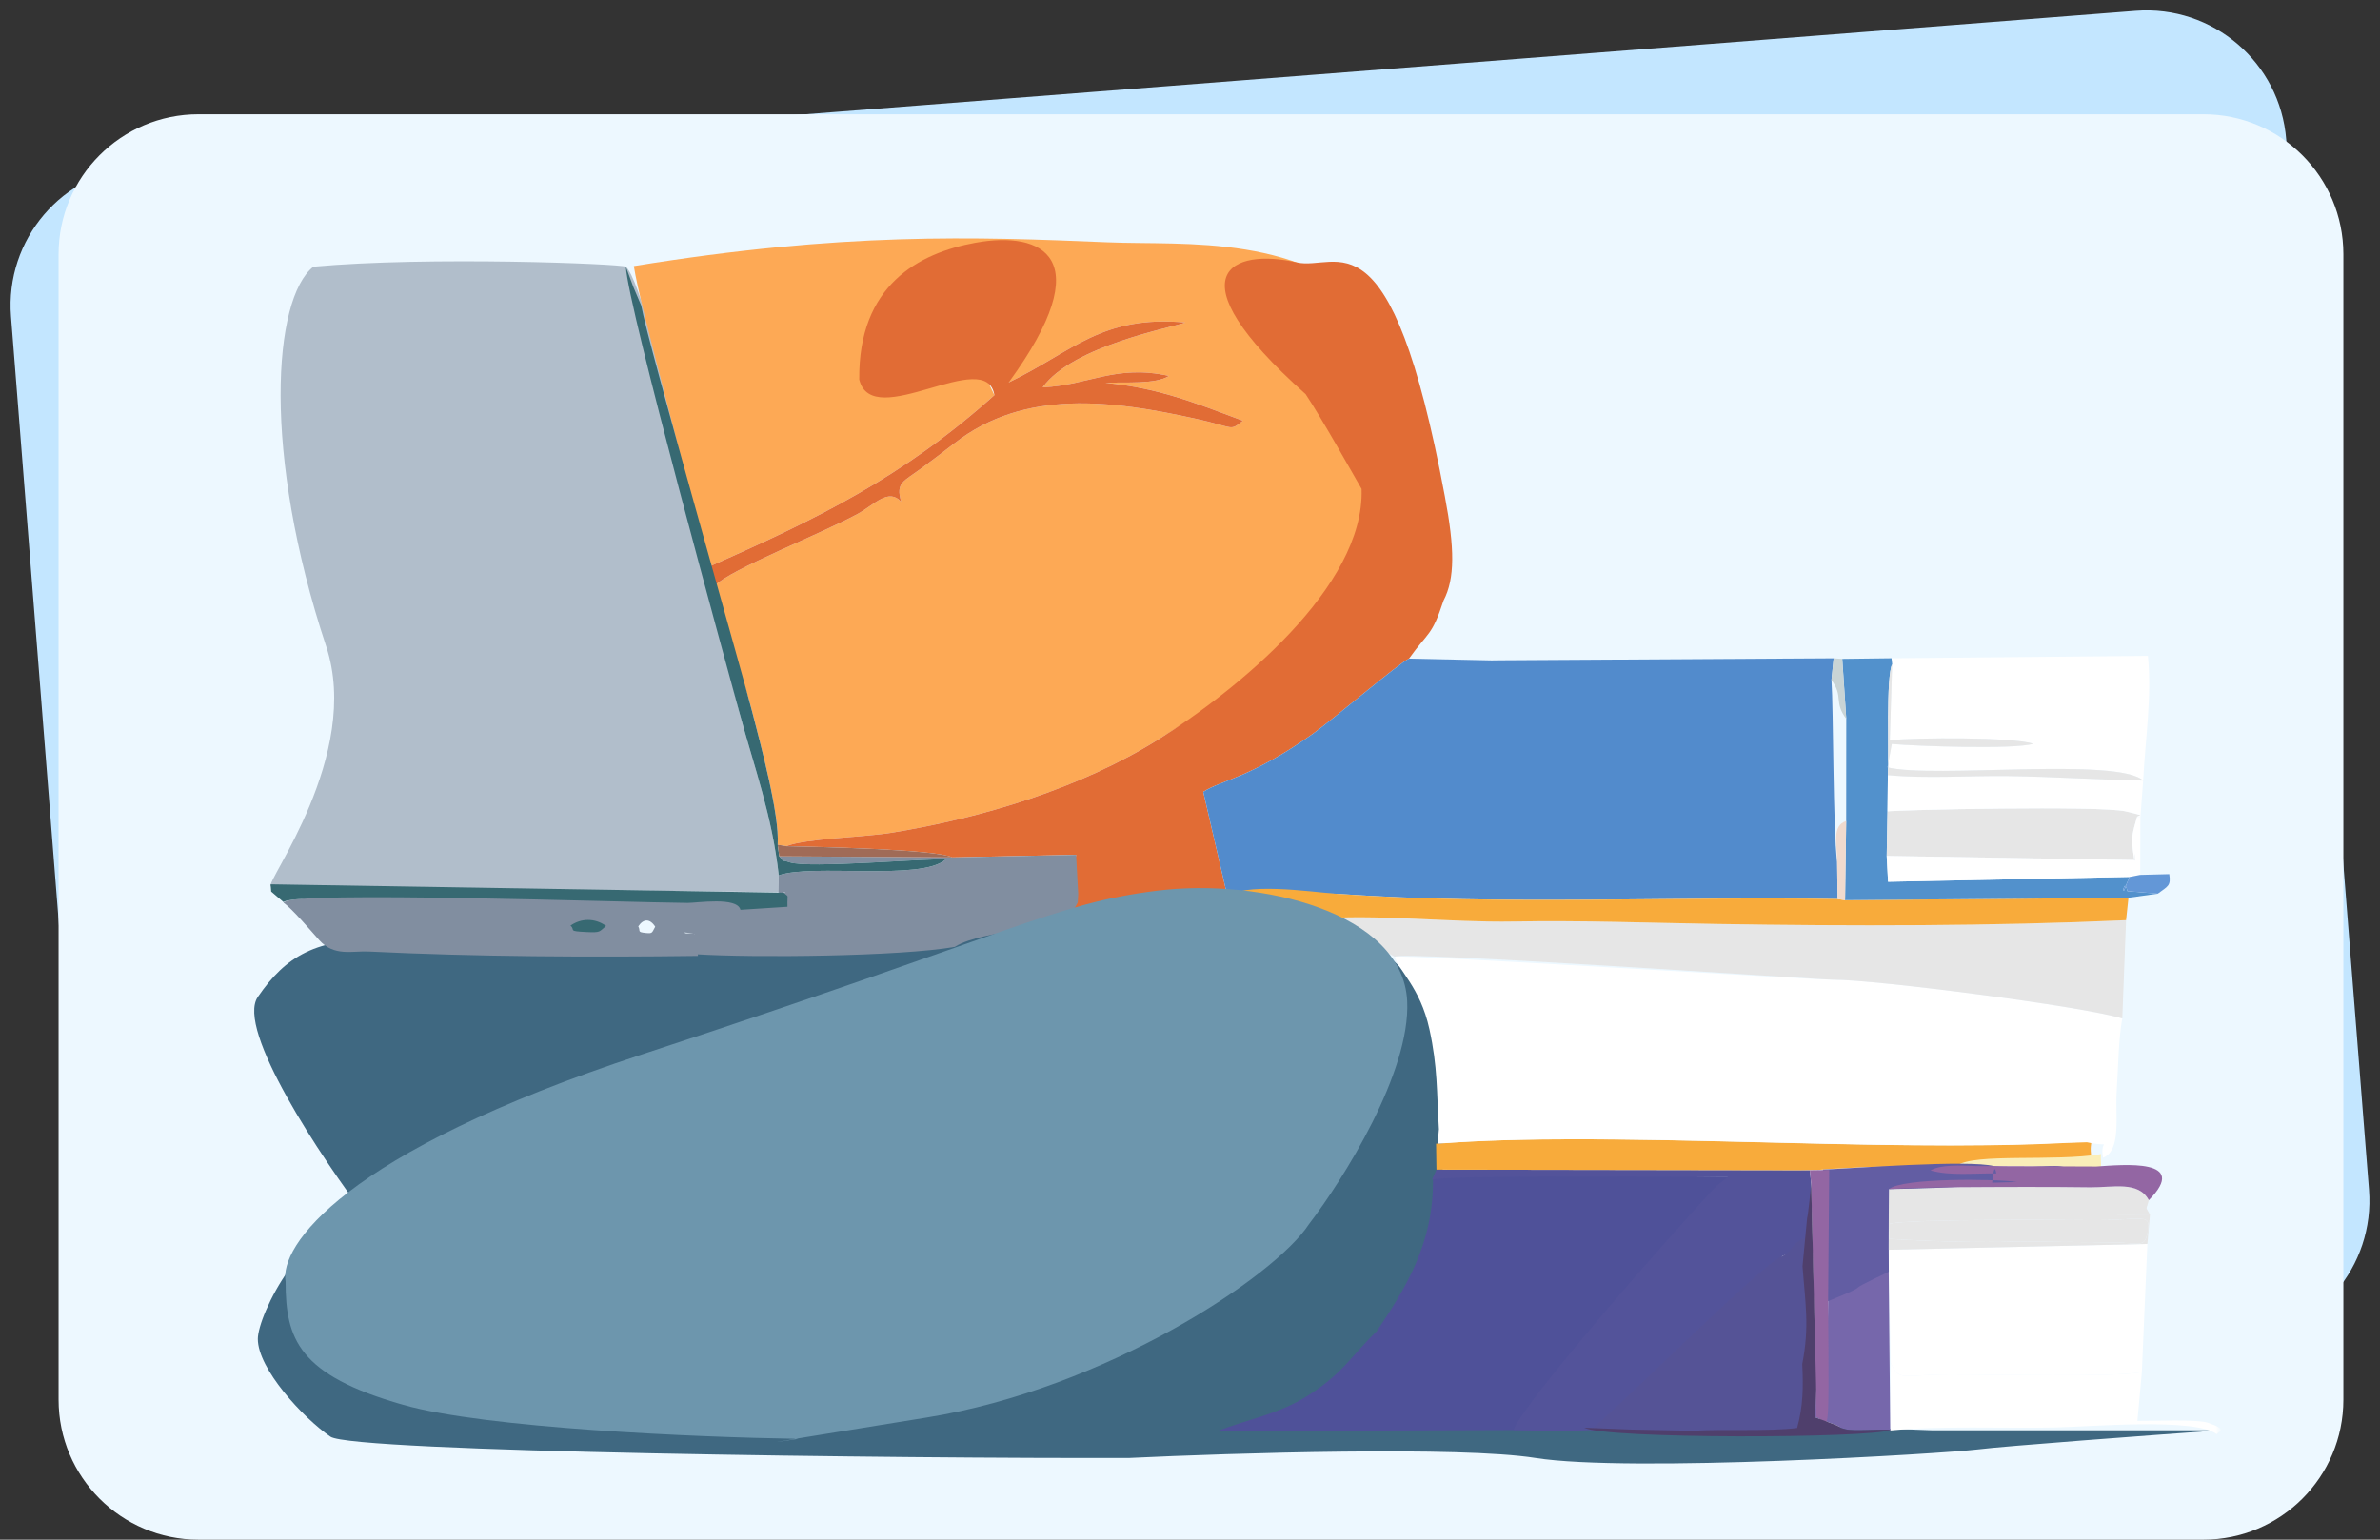 <svg width="340" height="220" viewBox="0 0 340 220" fill="none" xmlns="http://www.w3.org/2000/svg">
<rect x="0" y="0" width="340" height="220" fill="#333333" stroke="none"/>
<g clip-path="url(#clip0_658_6457)">
<path d="M305.094 1.55L19.94 23.721C8.927 24.578 0.703 34.198 1.571 45.21L13.395 195.255C14.263 206.266 23.894 214.499 34.906 213.643L320.061 191.471C331.073 190.615 339.297 180.994 338.429 169.983L326.605 19.938C325.737 8.927 316.107 0.694 305.094 1.55Z" fill="#C3E6FF"/>
<path d="M8.369 36.327C8.369 25.281 17.31 16.327 28.356 16.327C72.892 16.327 178.948 16.328 211.9 16.327C240.85 16.327 288.087 16.327 314.77 16.327C325.816 16.327 334.769 25.281 334.769 36.327V200C334.769 211.046 325.815 220 314.769 220H28.369C17.323 220 8.369 211.046 8.369 200V36.327Z" fill="#EDF8FF"/>
<mask id="mask0_658_6457" style="mask-type:luminance" maskUnits="userSpaceOnUse" x="35" y="28" width="282" height="187">
<path d="M317 28H35V215H317V28Z" fill="white"/>
</mask>
<g mask="url(#mask0_658_6457)">
<path fill-rule="evenodd" clip-rule="evenodd" d="M38.662 126.661L111.179 127.483L111.255 125.076C110.277 116.425 107.836 109.975 105.611 101.754C103.118 92.539 93.252 41.778 89.407 38.107C88.658 37.695 61.223 36.599 44.766 38.107C39.004 42.709 37.441 64.732 46.597 92.357C51.729 107.839 37.859 126.063 38.662 126.661Z" fill="#B1BECB"/>
<path d="M36.831 142.447C33.657 147.061 45.885 165.417 52.396 174.018C43.545 174.018 36.831 187.922 36.831 191.322C36.831 195.572 43.24 202.554 47.208 205.286C50.382 207.472 128.593 208.423 161.351 208.322C176.203 207.613 208.595 206.622 219.338 208.322C232.766 210.447 277.63 207.714 282.513 207.107C286.419 206.622 307.132 205.083 317 204.375H276.104L216.896 202.25C202.959 202.655 184.545 203.222 186.987 202.25C190.039 201.036 194.007 195.572 196.448 192.839C198.89 190.107 206.825 178.268 206.519 158.232C206.214 138.197 195.838 134.857 190.649 131.822C186.499 129.393 163.69 129.798 152.805 130.304L131.442 134.857L96.649 136.072C86.171 135.566 63.2 134.493 55.143 134.25C45.071 133.947 40.799 136.679 36.831 142.447Z" fill="#3F6881"/>
<path fill-rule="evenodd" clip-rule="evenodd" d="M90.545 38.018C91.503 44.22 97.869 66.112 98.942 73.254L99.914 78.133L101.011 81.094C116.754 74.148 128.852 68.271 142.058 56.466C130.346 32.447 140.886 42.326 144.098 54.65C153.172 50.299 157.354 44.981 169.333 46.08C167.792 46.749 153.314 49.307 148.959 55.345C155.43 55.079 159.402 52.017 166.994 53.721C165.084 54.953 160.708 54.575 157.925 54.696C165.673 55.489 170.487 57.481 177.559 60.12C175.566 61.68 176.584 61.097 170.662 59.803C158.958 57.245 146.402 55.486 136.333 63.355C134.786 64.563 133.141 65.789 131.591 66.945C129.127 68.785 127.914 68.929 128.744 71.7C126.916 69.681 124.917 72.118 122.537 73.424C117.41 76.241 104.404 81.328 102.111 83.681C102.947 88.617 106.052 96.192 107.436 101.627C108.632 106.313 111.368 116.276 111.098 120.702L112.32 120.909C114.952 119.834 123.565 119.606 127.241 119.006C140.372 116.87 154.324 112.648 165.537 105.621C176.523 98.741 198.624 84.537 198.142 70.526C196.752 68.139 191.775 65.209 189.567 60.884L197.745 45.653C186.23 33.22 169.481 35.091 158.204 34.621C139.159 33.828 120.455 33.161 90.545 38.018Z" fill="#FDA955"/>
<path fill-rule="evenodd" clip-rule="evenodd" d="M204.709 168.27C204.886 177.783 200.603 184.326 196.68 190.222C192.832 193.948 192.057 196.041 186.953 199.349C182.713 202.096 178.218 202.783 173.909 204.487L220.15 204.331C221.595 200.248 247.207 171.849 251.884 168.195C247.775 168.195 204.927 167.544 204.709 168.27Z" fill="#4F5199"/>
<path fill-rule="evenodd" clip-rule="evenodd" d="M204.57 168.59C204.787 167.867 242.717 168.195 246.826 168.195L245.291 169.392C239.247 175.738 217.634 200.346 216.224 204.331L222.744 204.495L231.644 204.213C235.965 200.81 250.468 184.227 254.592 179.499L258.533 177.714C258.678 177.232 258.718 169.677 258.736 169.006L258.541 167.209L205.211 167.128L204.57 168.59Z" fill="#53539A"/>
<path fill-rule="evenodd" clip-rule="evenodd" d="M205.208 167.128L256.896 167.209L259.673 167.169L261.684 167.01C265.474 166.878 270.598 166.284 274.139 167.241C275.645 166.364 278.512 166.543 280.569 166.615C283.181 164.796 291.457 166.376 298.259 165.26L298.799 165.43C298.218 162.489 300.044 162.864 296.483 163.216C296.457 163.21 293.865 163.296 293.628 163.308C267.914 164.689 229.189 161.491 205.153 163.423L205.208 167.128Z" fill="#F8AB3B"/>
<path fill-rule="evenodd" clip-rule="evenodd" d="M112.32 120.909C116.083 120.99 133.942 121.347 136.031 122.515L153.726 122.143L152.5 130.265C156.684 131.987 156.016 129.623 161.477 129.312L177.818 129.361C175.476 128.686 176.677 129.58 174.808 128.314C177.725 125.981 186.857 127.411 190.963 127.714L175.177 127.336L171.895 113.144C174.46 111.466 178.642 111.198 187.559 104.848C190.336 102.87 199.892 94.727 201.285 94.11C204.065 90.209 204.517 90.996 206.227 85.797C207.855 82.671 207.823 78.355 206.404 70.901C198.624 29.177 191.105 38.828 185.226 37.49C176.143 35.425 167.043 38.943 186.529 56.334C188.827 59.773 193.528 68.173 194.509 69.86C194.991 83.868 176.523 98.741 165.537 105.621C154.324 112.648 140.372 116.869 127.241 119.006C123.564 119.606 114.952 119.834 112.32 120.909Z" fill="#E16C35"/>
<path fill-rule="evenodd" clip-rule="evenodd" d="M190.963 127.714C215.034 129.392 238.774 128.06 262.514 128.461L262.447 123.153C261.844 118.36 261.928 101.518 261.638 97.167L261.948 94.064L214.433 94.347L213.095 94.364L201.285 94.11C199.892 94.727 190.336 102.87 187.559 104.848C178.642 111.198 174.46 111.466 171.895 113.144L175.177 127.336L190.963 127.714Z" fill="#528BCC"/>
<path fill-rule="evenodd" clip-rule="evenodd" d="M199.262 136.705C199.729 138.617 202.889 141.053 204.201 147.045C205.394 152.481 205.228 155.97 205.559 161.353L205.379 163.423C229.418 161.491 269.562 164.689 295.273 163.308C295.514 163.297 298.102 163.21 298.128 163.216C302.11 164.058 299.864 162.489 300.444 165.43C303.102 164.369 302.153 159.326 302.38 156.019C302.588 152.988 302.644 148.279 303.186 145.526C297.667 143.781 267.705 139.955 261.899 139.989C258.776 140.007 199.509 136.284 199.262 136.705Z" fill="white"/>
<path fill-rule="evenodd" clip-rule="evenodd" d="M191.163 132.668C195.403 133.305 196.027 135.079 199.262 136.705C199.776 135.82 260.044 139.998 261.899 139.989C267.705 139.955 297.667 143.781 303.186 145.526L303.726 131.483C284.397 132.345 264.519 132.339 245.164 132.022C235.637 131.867 225.747 131.497 216.253 131.676C207.292 131.846 196.198 130.534 187.782 131.322L191.163 132.668Z" fill="#E6E6E6"/>
<path fill-rule="evenodd" clip-rule="evenodd" d="M91.183 132.367C91.904 131.26 92.84 131.224 93.601 132.412C93.122 133.263 93.262 133.409 92.291 133.314C90.928 133.18 91.558 133.043 91.183 132.367ZM99.701 136.586L99.598 133.597C98.085 132.844 97.65 134.338 97.377 131.775C98.692 130.888 98.848 132.26 99.671 130.253C99.266 128.068 94.806 128.524 93.601 128.512C85.094 128.42 42.047 127.139 40.493 128.985C41.689 129.78 44.365 132.948 45.626 134.353C47.736 136.705 50.33 135.845 52.679 135.961C67.921 136.708 84.507 136.782 99.701 136.586Z" fill="#818EA0"/>
<path fill-rule="evenodd" clip-rule="evenodd" d="M269.809 180.912L270.111 194.738C271.373 197.48 271.64 196.41 278.57 196.393C284.925 196.376 301.898 196.823 305.981 196.07L306.77 177.746L269.815 178.576L269.809 180.912Z" fill="white"/>
<path fill-rule="evenodd" clip-rule="evenodd" d="M136.031 122.515L111.322 122.357C112.587 123.735 111.055 122.599 112.77 123.202C115.431 124.133 132.688 122.596 135.096 122.804C131.666 125.912 115.936 123.386 111.255 125.076L111.179 127.484C112.72 128.386 111.852 126.246 111.962 128.512H97.275C95.543 130.456 97.297 130.828 94.528 131.688C95.103 134.17 96.02 132.723 99.203 133.452L99.421 136.347C107.694 136.869 128.553 136.673 136.399 135.298C138.558 133.902 142.702 133.438 145.555 132.752C149.327 131.843 152.554 131.993 153.967 128.943L154.031 127.714L153.726 122.143L136.031 122.515Z" fill="#818EA0"/>
<path fill-rule="evenodd" clip-rule="evenodd" d="M306.169 111.535C306.474 105.612 307.429 99.56 306.843 93.718L282.54 93.943L270.218 94.058L270.311 94.897L269.977 105.768C273.724 105.384 287.647 105.301 290.444 106.275C287.856 107.112 273.683 106.618 270.253 106.304L269.652 109.649C276.19 111.258 302.49 108.158 306.169 111.535Z" fill="white"/>
<path fill-rule="evenodd" clip-rule="evenodd" d="M101.011 81.094L102.111 83.68C104.404 81.328 117.41 76.241 122.537 73.424C124.917 72.118 126.916 69.681 128.744 71.7C127.914 68.928 129.127 68.784 131.591 66.945C133.141 65.788 134.786 64.563 136.333 63.355C146.402 55.486 158.958 57.245 170.662 59.802C176.584 61.097 175.566 61.679 177.559 60.12C170.487 57.481 165.673 55.489 157.925 54.696C160.708 54.575 165.084 54.952 166.994 53.721C159.402 52.017 155.43 55.079 148.959 55.344C153.314 49.306 167.792 46.749 169.333 46.08C157.354 44.981 153.172 50.298 144.098 54.65C157.235 36.631 148.805 32.977 139.377 34.678C131.211 36.155 122.61 40.768 122.749 54.237C124.635 61.85 140.906 49.344 142.058 56.466C128.852 68.271 116.754 74.148 101.011 81.094Z" fill="#E16C35"/>
<path fill-rule="evenodd" clip-rule="evenodd" d="M279.545 166.552L300.122 166.794C300.229 166.116 300.026 165.534 300.16 164.908C293.361 166.021 282.157 164.729 279.545 166.552Z" fill="#FAEEB9"/>
<path fill-rule="evenodd" clip-rule="evenodd" d="M177.818 129.361L187.783 131.321C196.198 130.534 207.292 131.846 216.253 131.676C225.747 131.497 235.637 131.866 245.164 132.022C264.519 132.339 284.397 132.345 303.726 131.483L304.068 128.279L263.579 128.625L262.514 128.461C238.774 128.06 215.034 129.392 190.963 127.714C186.857 127.411 177.725 125.981 174.808 128.314C176.677 129.58 175.476 128.686 177.818 129.361Z" fill="#F8AB3B"/>
<path d="M40.799 183.125C39.883 178.167 48.795 164.729 91.766 150.643C145.481 133.036 150.669 129.089 165.318 127.268C179.968 125.447 200.416 130.304 201.026 143.054C201.514 153.254 191.87 168.554 186.987 174.929C182.104 182.417 157.994 198.425 132.357 202.554C122.286 204.176 116.596 205.101 113.675 205.584C113.8 205.586 113.923 205.588 114.045 205.589C111.266 206.019 109.161 206.33 113.675 205.584C99.67 205.365 69.442 204.102 57.584 200.732C42.63 196.482 40.799 191.322 40.799 183.125Z" fill="#6D96AD"/>
<path fill-rule="evenodd" clip-rule="evenodd" d="M263.753 102.72L263.741 117.311L263.579 128.625L304.068 128.279L308.262 127.694L303.92 127.342C303.421 125.018 303.004 128.986 303.79 126.318C303.833 126.171 304.124 125.563 304.254 125.298L269.722 125.993L269.531 122.305L269.644 115.938L269.696 110.753C269.859 107.674 269.417 96.708 270.311 94.897L270.218 94.058L263.178 94.147L263.753 102.72Z" fill="#5291CC"/>
<path fill-rule="evenodd" clip-rule="evenodd" d="M270.033 204.4C277.435 203.694 286.036 204.118 293.593 203.968C298.471 203.87 313.598 202.543 316.68 204.925C316.95 204.495 318.375 204.308 315.4 203.293C313.859 202.768 307.408 203.062 305.345 203.031L305.981 196.07C301.898 196.823 284.925 196.376 278.57 196.393C271.64 196.41 271.373 197.48 270.111 194.738L270.033 204.4Z" fill="white"/>
<path fill-rule="evenodd" clip-rule="evenodd" d="M254.592 179.499C252.337 180.038 231.104 201.272 227.195 204.354C250.434 204.821 243.962 204.937 257.935 204.937C260.111 200.496 258.855 182.045 258.463 176.733C255.561 177.57 256.658 178.452 254.592 179.499Z" fill="#555396"/>
<path fill-rule="evenodd" clip-rule="evenodd" d="M38.741 127.393L40.506 128.899C42.219 127.298 88.839 128.936 98.223 129.016C99.552 129.026 105.329 128.104 105.777 130L112.495 129.569C112.438 127.538 112.78 128.362 111.972 127.553L38.662 126.357L38.741 127.393Z" fill="#376972"/>
<path fill-rule="evenodd" clip-rule="evenodd" d="M269.531 122.305L304.959 122.887C305.02 120.015 305.197 125.358 304.724 121.644C304.449 119.482 304.672 118.954 305.279 116.783C305.308 116.379 307.043 116.737 303.688 115.935C300.165 115.09 271.034 115.713 269.644 115.938L269.531 122.305Z" fill="#E6E6E6"/>
<path fill-rule="evenodd" clip-rule="evenodd" d="M267.995 181.465C267.891 182.748 263.619 183.942 261.162 185.407C261.112 189.288 261.199 195.678 259.455 198.481L259.313 202.512L262.401 203.674C263.109 204.014 262.575 203.962 263.643 204.227C264.873 204.536 268.32 204.181 270.131 204.326L270.033 204.4L269.809 180.912C268.019 181.586 269.548 181.439 267.995 181.465Z" fill="#7667AB"/>
<path fill-rule="evenodd" clip-rule="evenodd" d="M269.696 110.754L269.644 115.938C271.034 115.713 300.165 115.09 303.688 115.935C307.043 116.737 305.308 116.379 305.278 116.783H305.772L306.169 111.535C299.765 111.426 293.355 110.973 286.913 110.889C281.161 110.814 275.401 111.278 269.696 110.754Z" fill="white"/>
<path fill-rule="evenodd" clip-rule="evenodd" d="M269.824 173.432L307.139 173.556C306.465 172.261 306.582 173.071 306.979 171.491C305.496 168.709 301.851 169.689 298.601 169.654C295.441 169.62 292.301 169.588 289.141 169.603C282.818 169.631 276.144 169.585 269.853 169.911L269.824 173.432Z" fill="#E6E6E6"/>
<path fill-rule="evenodd" clip-rule="evenodd" d="M269.827 181.728L269.815 178.576L269.824 173.432L269.853 169.911C289.739 169.6 301.094 167.613 294.347 166.662C292.655 166.422 289.281 167.082 284.864 166.627C281.324 165.67 264.249 166.979 260.459 167.114C259.365 170.312 259.342 185.119 259.972 186.485C260.578 186.036 264.943 184.522 265.465 183.936C265.723 183.648 269.763 181.751 269.827 181.728Z" fill="#625DA3"/>
<path fill-rule="evenodd" clip-rule="evenodd" d="M269.531 122.305L269.722 125.993L304.254 125.298L305.752 125.01L305.772 116.783H305.279C304.672 118.954 304.449 119.482 304.724 121.645C305.197 125.358 305.02 120.015 304.959 122.887L269.531 122.305Z" fill="white"/>
<path fill-rule="evenodd" clip-rule="evenodd" d="M269.969 174.833L269.879 177.019C274.945 177.353 283.19 177.616 288.007 177.397L302.525 177.535C305.575 177.642 306.41 178.351 306.822 175.992C307.316 173.141 305.955 174.435 298.601 174.355C292.499 174.288 273.918 174.193 269.969 174.833Z" fill="#E6E6E6"/>
<path fill-rule="evenodd" clip-rule="evenodd" d="M269.853 169.911C276.144 169.585 282.818 169.631 289.141 169.603C292.301 169.588 295.441 169.62 298.601 169.655C301.851 169.689 305.496 168.709 306.979 171.491C312.907 165.479 303.343 166.428 299.484 166.679L282.215 166.615C280.157 166.543 277.29 166.364 275.784 167.241C278.683 168.051 282.104 167.604 285.183 167.674C284.881 165.805 284.617 168.778 284.594 168.997L288.149 168.893C285.044 168.432 271.742 168.296 269.853 169.911Z" fill="#9366A3"/>
<path fill-rule="evenodd" clip-rule="evenodd" d="M111.255 125.076C115.936 123.386 131.666 125.912 135.096 122.803C132.688 122.596 115.431 124.133 112.77 123.201C111.055 122.599 112.587 123.735 111.322 122.356L111.098 120.701C111.368 116.275 108.632 106.313 107.436 101.627C106.052 96.192 92.439 48.591 91.601 43.655L90.504 41.068L89.407 38.107C89.671 43.834 103.977 95.71 105.611 101.754C107.836 109.975 110.277 116.425 111.255 125.076Z" fill="#376972"/>
<path fill-rule="evenodd" clip-rule="evenodd" d="M258.736 169.006L259.455 202.512C260.187 202.327 260.961 205.216 261.15 201.537C261.313 198.316 261.138 187.221 261.162 185.407L261.318 167.169L258.541 167.209L258.736 169.006Z" fill="#9366A3"/>
<path fill-rule="evenodd" clip-rule="evenodd" d="M269.969 174.833C273.918 174.193 292.499 174.288 298.601 174.354C305.955 174.435 307.316 173.14 306.822 175.992C306.41 178.351 305.574 177.642 302.525 177.535L288.007 177.396C283.19 177.616 274.945 177.353 269.879 177.019L269.969 174.833ZM269.815 178.576L306.77 177.745L307.139 173.556L269.824 173.432L269.815 178.576Z" fill="#E6E6E6"/>
<path fill-rule="evenodd" clip-rule="evenodd" d="M269.696 110.754C275.401 111.279 281.161 110.814 286.913 110.889C293.355 110.973 299.765 111.426 306.169 111.535C302.49 108.159 276.19 111.258 269.652 109.649L270.253 106.304C273.683 106.619 287.856 107.112 290.444 106.276C287.647 105.301 273.724 105.385 269.977 105.768L270.311 94.897C269.417 96.708 269.859 107.674 269.696 110.754Z" fill="#E6E6E6"/>
<path fill-rule="evenodd" clip-rule="evenodd" d="M258.158 174.081L257.502 180.914C257.894 186.226 258.527 189.504 257.462 194.905C257.621 198.181 257.595 200.923 256.73 204.043C252.543 204.55 246.632 204.173 241.798 204.441L232.944 204.265L226.316 204.008C229.459 205.629 266.945 205.542 270.131 204.325C268.32 204.181 264.873 204.536 263.643 204.227C262.575 203.962 263.109 204.014 262.401 203.674L259.313 202.512L259.455 198.481L258.736 169.006C258.718 169.677 258.3 173.596 258.158 174.081Z" fill="#4F3F6C"/>
<path fill-rule="evenodd" clip-rule="evenodd" d="M111.322 122.357L136.031 122.515C133.941 121.348 116.083 120.99 112.32 120.909L111.098 120.702L111.322 122.357Z" fill="#A06B57"/>
<path fill-rule="evenodd" clip-rule="evenodd" d="M305.752 125.01L304.254 125.298C304.124 125.563 303.833 126.172 303.79 126.319C303.003 128.986 303.421 125.018 303.92 127.342L308.262 127.694C309.695 126.627 310.157 126.601 309.895 124.903L305.752 125.01Z" fill="#6397D7"/>
<path fill-rule="evenodd" clip-rule="evenodd" d="M262.447 123.152L262.514 128.461L263.579 128.625L263.741 117.311C261.606 118.005 262.479 120.713 262.447 123.152Z" fill="#F0DACE"/>
<path fill-rule="evenodd" clip-rule="evenodd" d="M261.638 97.167C263.414 99.586 261.916 100.243 263.753 102.72L263.178 94.148L261.948 94.064L261.638 97.167Z" fill="#C9D4D5"/>
<path fill-rule="evenodd" clip-rule="evenodd" d="M81.493 132.262C82.283 132.916 80.957 133.049 83.827 133.178C85.87 133.271 85.573 133.129 86.583 132.305C84.981 131.154 83.011 131.189 81.493 132.262Z" fill="#376972"/>
</g>
</g>
<defs>
<clipPath id="clip0_658_6457">
<rect width="340" height="220" fill="white"/>
</clipPath>
</defs>
</svg>
